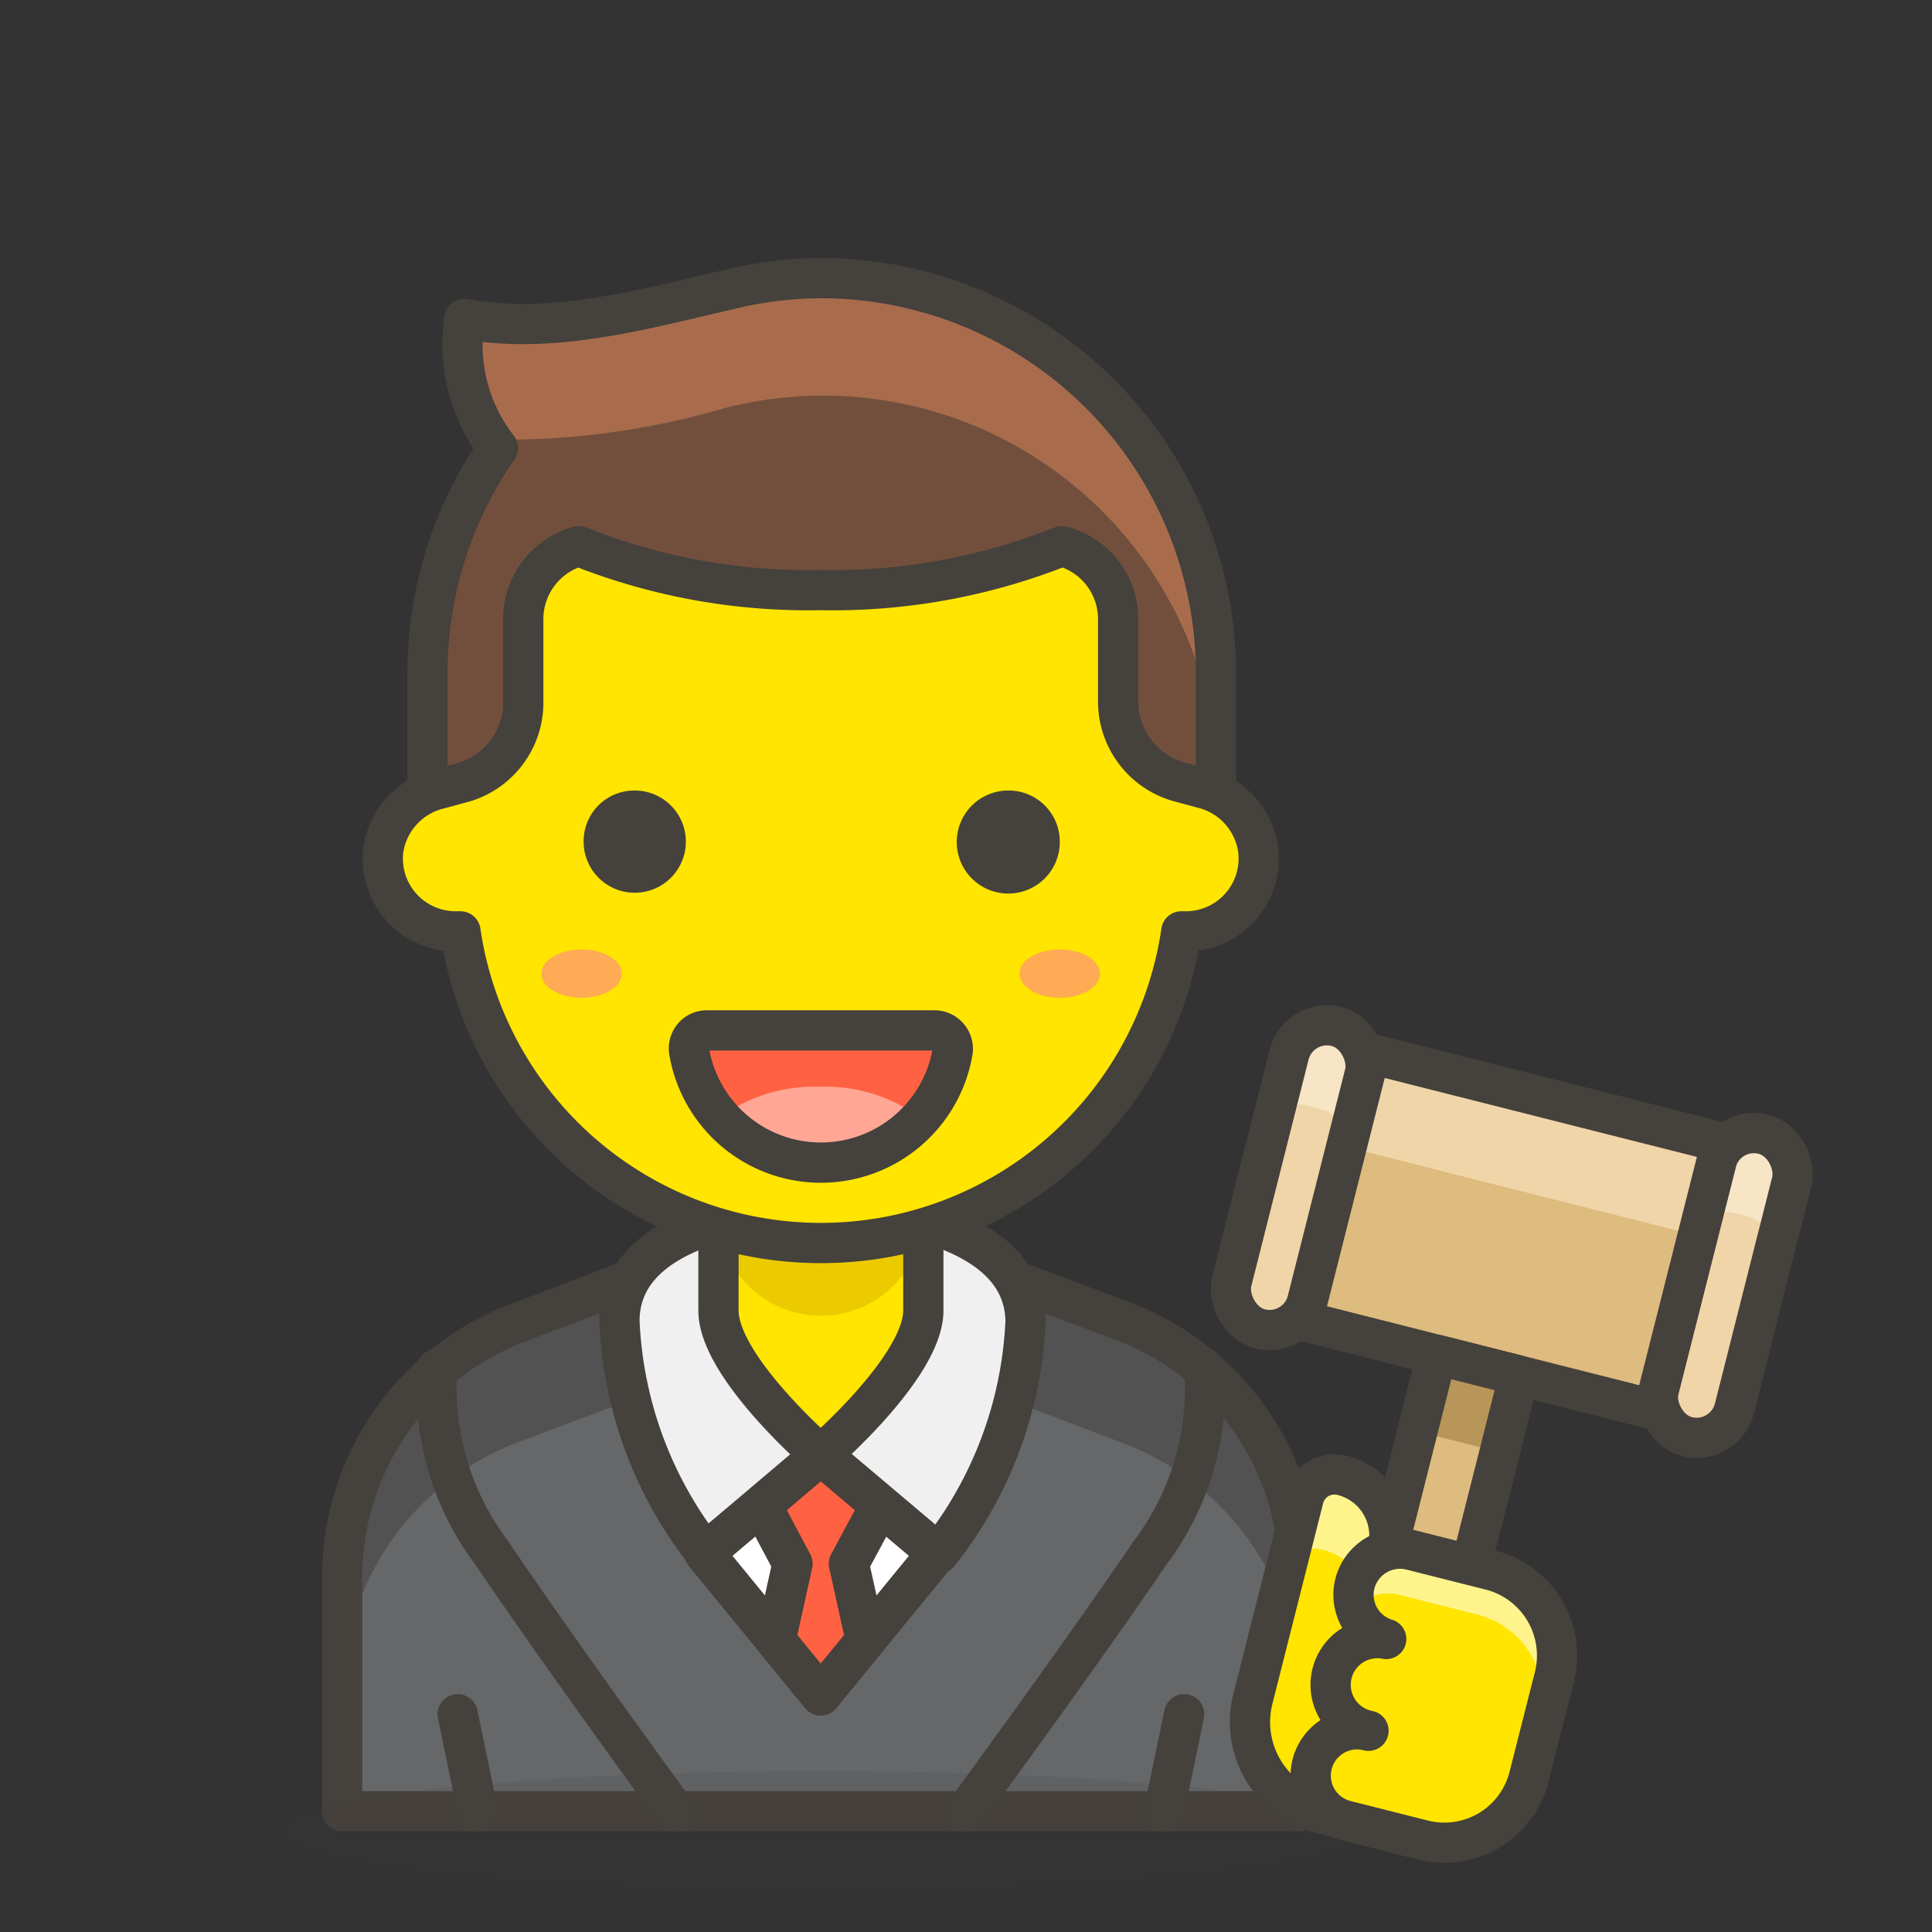 <svg width="48" height="48" xmlns="http://www.w3.org/2000/svg">

 <rect width="100%" height="100%" fill="#333333" stroke="none"/>

 <title/>
 <g>
  <title>background</title>
  <rect fill="none" id="canvas_background" height="402" width="582" y="-1" x="-1"/>
 </g>
 <g>
  <title>Layer 1</title>
  <path fill="#656769" id="svg_1" d="m27.94,32.84l-7.55,-2.84l-7.54,2.87a6.76,6.76 0 0 0 -4.35,6.28l0,5.85l23.78,0l0,-5.85a6.76,6.76 0 0 0 -4.34,-6.31z" class="cls-1"/>
  <path fill="#525252" id="svg_2" d="m27.94,32.84l-7.55,-2.84l-7.54,2.87a6.76,6.76 0 0 0 -4.35,6.28l0,3a6.76,6.76 0 0 1 4.35,-6.31l7.54,-2.84l7.55,2.87a6.76,6.76 0 0 1 4.34,6.31l0,-3a6.76,6.76 0 0 0 -4.34,-6.34z" class="cls-2"/>
  <path stroke-linejoin="round" stroke-linecap="round" stroke="#45413c" fill="none" id="svg_3" d="m27.94,32.84l-7.55,-2.84l-7.54,2.87a6.76,6.76 0 0 0 -4.35,6.28l0,5.85l23.78,0l0,-5.85a6.76,6.76 0 0 0 -4.34,-6.31z" class="cls-3"/>
  <ellipse opacity="0.15" fill="#45413c" ry="1.5" rx="13.5" id="_Ellipse_" cy="45.5" cx="20.41" class="cls-4"/>
  <path fill="#f0f0f0" stroke-linejoin="round" stroke-linecap="round" stroke="#45413c" id="svg_4" d="m20.39,30s-5,0 -5,2.82a10,10 0 0 0 2.15,5.78l2.89,-2.44l2.89,2.44a10,10 0 0 0 2.16,-5.78c-0.04,-2.82 -5.09,-2.82 -5.09,-2.82z" class="cls-5"/>
  <line stroke-linejoin="round" stroke-linecap="round" stroke="#45413c" fill="none" y2="42.59" y1="45" x2="11.37" x1="11.87" id="_Path_" class="cls-3"/>
  <line stroke-linejoin="round" stroke-linecap="round" stroke="#45413c" fill="none" y2="42.59" y1="45" x2="29.42" x1="28.92" id="_Path_2" class="cls-3"/>
  <polygon fill="#ffffff" stroke-linejoin="round" stroke-linecap="round" stroke="#45413c" points="17.5 38.59 20.39 42.12 23.28 38.59 20.39 36.15 17.5 38.59" id="_Path_3" class="cls-6"/>
  <polygon fill="#ff6242" stroke-linejoin="round" stroke-linecap="round" stroke="#45413c" id="svg_5" points="21.87 37.4 20.39 36.15 18.92 37.4 19.69 38.85 19.27 40.75 20.39 42.12 21.51 40.75 21.09 38.85 21.87 37.4" class="cls-7"/>
  <path stroke-linejoin="round" stroke-linecap="round" stroke="#45413c" fill="none" id="_Path_4" d="m10.86,34a6.82,6.82 0 0 0 1.35,4.57c1.68,2.49 4.56,6.43 4.56,6.43" class="cls-3"/>
  <path stroke-linejoin="round" stroke-linecap="round" stroke="#45413c" fill="none" id="_Path_5" d="m29.92,34a6.77,6.77 0 0 1 -1.34,4.57c-1.69,2.49 -4.58,6.43 -4.58,6.43" class="cls-3"/>
  <rect fill="#f0d5a8" y="18.37" x="39.44" width="1.94" transform="rotate(14.19 8.16,-7.01) " ry="0.97" rx="0.97" id="_Rectangle_" height="7.75" class="cls-8"/>
  <path fill="#f7e5c6" id="_Path_6" d="m33.2,25.5a1,1 0 0 0 -1.18,0.7l-0.35,1.41a1.13,1.13 0 0 1 0.85,-0.14l0.25,0.07a1.07,1.07 0 0 1 0.75,0.66l0.39,-1.52a1,1 0 0 0 -0.71,-1.18z" class="cls-9"/>
  <rect stroke-linejoin="round" stroke-linecap="round" stroke="#45413c" fill="none" y="18.37" x="39.44" width="1.94" transform="rotate(14.19 8.16,-7.01) " ry="0.97" rx="0.97" id="_Rectangle_2" height="7.75" class="cls-3"/>
  <rect fill="#f0d5a8" y="18.53" x="51.03" width="1.94" transform="rotate(14.19 9.14,-9.53) " ry="0.97" rx="0.97" id="_Rectangle_3" height="7.75" class="cls-8"/>
  <path fill="#f7e5c6" id="_Path_7" d="m43.81,28.18a1,1 0 0 0 -1.18,0.7l-0.35,1.41a1,1 0 0 1 0.85,-0.14l0.25,0.06a1.08,1.08 0 0 1 0.75,0.67l0.39,-1.53a1,1 0 0 0 -0.71,-1.17z" class="cls-9"/>
  <rect stroke-linejoin="round" stroke-linecap="round" stroke="#45413c" fill="none" y="18.53" x="51.03" width="1.94" transform="rotate(14.19 9.14,-9.53) " ry="0.97" rx="0.97" id="_Rectangle_4" height="7.75" class="cls-3"/>
  <rect fill="#debb7e" y="18.9" x="41.71" width="9" transform="rotate(14.19 8.65,-8.27) " id="_Rectangle_5" height="6.85" class="cls-10"/>
  <rect fill="#f0d5a8" y="82.35" x="38.1" width="2.4" transform="rotate(-75.81 1.19,58.41) " id="_Path_8" height="9" class="cls-8"/>
  <rect stroke-linejoin="round" stroke-linecap="round" stroke="#45413c" fill="none" y="18.9" x="41.71" width="9" transform="rotate(14.19 8.65,-8.27) " id="_Rectangle_6" height="6.85" class="cls-3"/>
  <rect fill="#debb7e" y="26.3" x="45.01" width="2.11" transform="rotate(14.19 10.79,-7.44) " id="_Rectangle_7" height="11.75" class="cls-10"/>
  <rect fill="#b89558" y="95.5" x="29.23" width="1.96" transform="rotate(-75.81 -6.27,61.69) " id="_Path_9" height="2.11" class="cls-11"/>
  <rect stroke-linejoin="round" stroke-linecap="round" stroke="#45413c" fill="none" y="26.3" x="45.01" width="2.11" transform="rotate(14.19 10.79,-7.44) " id="_Rectangle_8" height="11.75" class="cls-3"/>
  <path fill="#ffe500" transform="rotate(14.19 10.99,-6.77) " id="_Rectangle_9" d="m43.32,29.85l0,0a1.54,1.54 0 0 1 1.54,1.54l0,6.73a0,0 0 0 1 0,0l0,0a2.34,2.34 0 0 1 -2.34,-2.34l0,-5.14a0.79,0.79 0 0 1 0.79,-0.79l0.01,0z" class="cls-12"/>
  <path fill="#fff48c" id="_Path_10" d="m33.35,36.65a0.8,0.8 0 0 0 -1,0.58l-0.47,1.86a0.79,0.79 0 0 1 1,-0.58a1.55,1.55 0 0 1 1.12,1.88l0.47,-1.86a1.55,1.55 0 0 0 -1.12,-1.88z" class="cls-13"/>
  <path stroke-linejoin="round" stroke-linecap="round" stroke="#45413c" fill="none" transform="rotate(14.19 10.99,-6.77) " id="_Rectangle_10" d="m43.32,29.85l0,0a1.54,1.54 0 0 1 1.54,1.54l0,6.73a0,0 0 0 1 0,0l0,0a2.34,2.34 0 0 1 -2.34,-2.34l0,-5.14a0.79,0.79 0 0 1 0.79,-0.79l0.01,0z" class="cls-3"/>
  <path fill="#ffe500" id="_Path_11" d="m37,39l-1.94,-0.49a1.16,1.16 0 0 0 -1.4,0.84a1.15,1.15 0 0 0 0.78,1.37a1.15,1.15 0 0 0 -0.44,2.28a1.15,1.15 0 0 0 -0.57,2.23l1.94,0.49l0,0a2.17,2.17 0 0 0 2.63,-1.62l0.62,-2.44a2.19,2.19 0 0 0 -1.62,-2.66z" class="cls-12"/>
  <path fill="#fff48c" id="_Path_12" d="m37,39l-1.94,-0.49a1.16,1.16 0 0 0 -1.4,0.84a1.18,1.18 0 0 0 0,0.59a1.15,1.15 0 0 1 1.09,-0.32l1.94,0.49a2.17,2.17 0 0 1 1.58,2.65l0.28,-1.1a2.19,2.19 0 0 0 -1.55,-2.66z" class="cls-13"/>
  <path stroke-linejoin="round" stroke-linecap="round" stroke="#45413c" fill="none" id="_Path_13" d="m37,39l-1.94,-0.49a1.16,1.16 0 0 0 -1.4,0.84a1.15,1.15 0 0 0 0.78,1.37a1.15,1.15 0 0 0 -0.44,2.28a1.15,1.15 0 0 0 -0.57,2.23l1.94,0.49l0,0a2.17,2.17 0 0 0 2.63,-1.62l0.62,-2.44a2.19,2.19 0 0 0 -1.62,-2.66z" class="cls-3"/>
  <path fill="#ffe500" id="svg_6" d="m20.39,27.16a2.55,2.55 0 0 0 -2.54,2.55l0,2.85c0,1.4 2.54,3.59 2.54,3.59s2.55,-2.19 2.55,-3.59l0,-2.85a2.55,2.55 0 0 0 -2.55,-2.55z" class="cls-12"/>
  <path fill="#ebcb00" id="_Path_14" d="m20.39,27.16a2.55,2.55 0 0 0 -2.54,2.55l0,0.59a2.55,2.55 0 0 0 5.09,0l0,-0.59a2.55,2.55 0 0 0 -2.55,-2.55z" class="cls-14"/>
  <path stroke-linejoin="round" stroke-linecap="round" stroke="#45413c" fill="none" id="svg_7" d="m20.39,27.16a2.55,2.55 0 0 0 -2.54,2.55l0,2.85c0,1.4 2.54,3.59 2.54,3.59s2.55,-2.19 2.55,-3.59l0,-2.85a2.55,2.55 0 0 0 -2.55,-2.55z" class="cls-3"/>
  <path fill="#724f3d" id="_Path_15" d="m20.39,6.91a9.83,9.83 0 0 0 -2.39,0.31c-1.86,0.42 -4.27,1.12 -6.46,0.7a4.17,4.17 0 0 0 0.83,3.21a9.81,9.81 0 0 0 -1.75,5.6l0,5.14l19.59,0l0,-5.14a9.82,9.82 0 0 0 -9.82,-9.82z" class="cls-15"/>
  <path fill="#a86c4d" id="_Path_16" d="m20.39,6.91a9.83,9.83 0 0 0 -2.39,0.31c-1.86,0.42 -4.27,1.12 -6.46,0.7a4.42,4.42 0 0 0 0.67,3a19.4,19.4 0 0 0 5.79,-0.78a9.81,9.81 0 0 1 12.26,9.51l0,-2.92a9.82,9.82 0 0 0 -9.87,-9.82z" class="cls-16"/>
  <path stroke-linejoin="round" stroke-linecap="round" stroke="#45413c" fill="none" id="_Path_17" d="m20.39,6.91a9.83,9.83 0 0 0 -2.39,0.31c-1.86,0.42 -4.27,1.12 -6.46,0.7a4.17,4.17 0 0 0 0.83,3.21a9.81,9.81 0 0 0 -1.75,5.6l0,5.14l19.59,0l0,-5.14a9.82,9.82 0 0 0 -9.82,-9.82z" class="cls-3"/>
  <path fill="#ffe500" stroke-linejoin="round" stroke-linecap="round" stroke="#45413c" id="svg_8" d="m31.26,21.12a1.83,1.83 0 0 0 -1.39,-1.54l-0.59,-0.16a2.07,2.07 0 0 1 -1.5,-2l0,-2.04a1.87,1.87 0 0 0 -1.4,-1.81a15.34,15.34 0 0 1 -6,1.09a15.37,15.37 0 0 1 -6,-1.09a1.88,1.88 0 0 0 -1.38,1.81l0,2.06a2.06,2.06 0 0 1 -1.5,2l-0.59,0.16a1.83,1.83 0 0 0 -1.39,1.54a1.81,1.81 0 0 0 1.81,2l0.11,0a9.05,9.05 0 0 0 17.91,0l0.11,0a1.81,1.81 0 0 0 1.8,-2.02z" class="cls-17"/>
  <path fill="#45413c" stroke-linejoin="round" stroke-linecap="round" stroke="#45413c" id="_Path_18" d="m15,20.91a0.77,0.77 0 1 0 0.77,-0.77a0.76,0.76 0 0 0 -0.77,0.77z" class="cls-18"/>
  <path fill="#45413c" stroke-linejoin="round" stroke-linecap="round" stroke="#45413c" id="_Path_19" d="m25.83,20.91a0.78,0.78 0 1 1 -0.78,-0.77a0.77,0.77 0 0 1 0.78,0.77z" class="cls-18"/>
  <path fill="#ff6242" id="_Path_20" d="m17.56,25.6a0.44,0.44 0 0 0 -0.34,0.16a0.45,0.45 0 0 0 -0.1,0.35a3.32,3.32 0 0 0 6.55,0a0.46,0.46 0 0 0 -0.11,-0.35a0.42,0.42 0 0 0 -0.33,-0.16l-5.67,0z" class="cls-19"/>
  <path fill="#ffa694" id="_Path_21" d="m20.39,27a4,4 0 0 0 -2.52,0.77a3.36,3.36 0 0 0 5,0a4,4 0 0 0 -2.48,-0.77z" class="cls-20"/>
  <path stroke-linejoin="round" stroke-linecap="round" stroke="#45413c" fill="none" id="_Path_22" d="m17.56,25.6a0.44,0.44 0 0 0 -0.34,0.16a0.45,0.45 0 0 0 -0.1,0.35a3.32,3.32 0 0 0 6.55,0a0.46,0.46 0 0 0 -0.44,-0.51l-5.67,0z" class="cls-3"/>
  <ellipse fill="#ffaa54" ry="0.6" rx="1" id="_Ellipse_2" cy="24.19" cx="14.45" class="cls-21"/>
  <ellipse fill="#ffaa54" ry="0.6" rx="1" id="_Ellipse_3" cy="24.19" cx="26.33" class="cls-21"/>
 </g>
</svg>